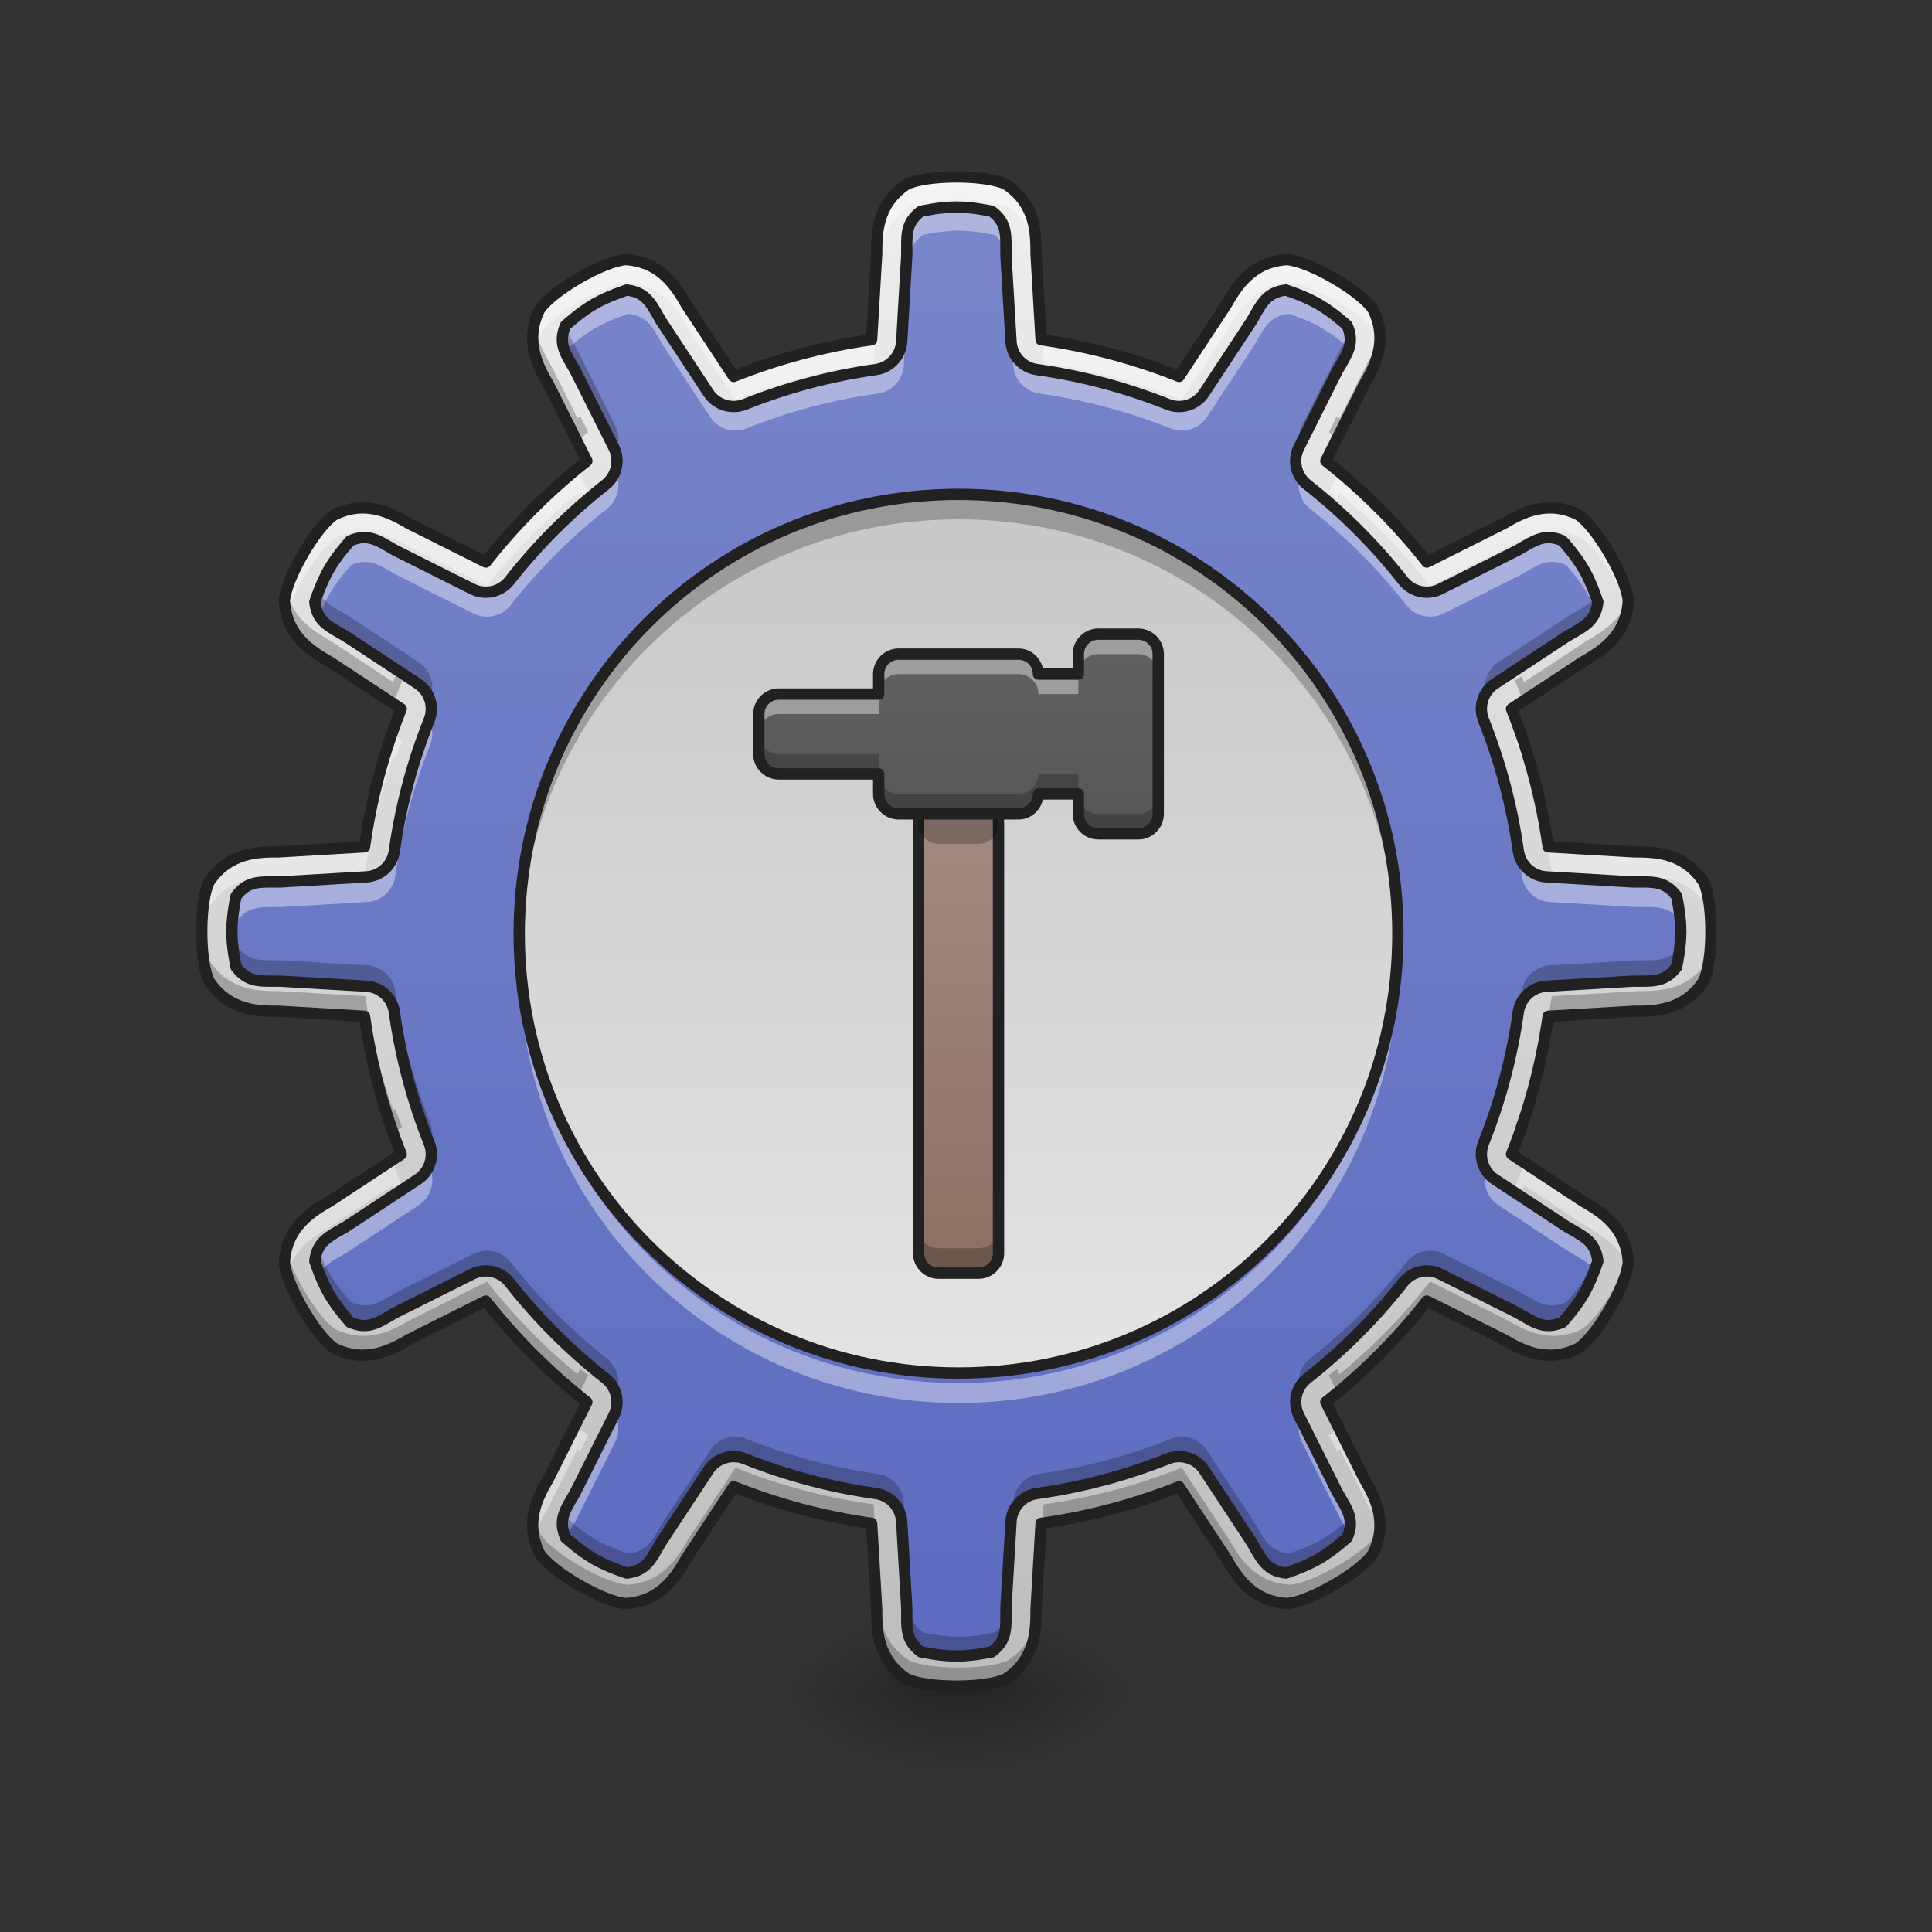 <?xml version="1.0" encoding="UTF-8"?>
<svg xmlns="http://www.w3.org/2000/svg" xmlns:xlink="http://www.w3.org/1999/xlink" width="256pt" height="256pt" viewBox="0 0 256 256" version="1.1">
<rect x="0" y="0" width="256" height="256" fill="#333333" stroke="none"/>
<defs>
<radialGradient id="radial0" gradientUnits="userSpaceOnUse" cx="450.909" cy="189.579" fx="450.909" fy="189.579" r="21.167" gradientTransform="matrix(0,-0.625,-1.125,-0,340.309,508.763)">
<stop offset="0" style="stop-color:rgb(0%,0%,0%);stop-opacity:0.314;"/>
<stop offset="0.222" style="stop-color:rgb(0%,0%,0%);stop-opacity:0.275;"/>
<stop offset="1" style="stop-color:rgb(0%,0%,0%);stop-opacity:0;"/>
</radialGradient>
<radialGradient id="radial1" gradientUnits="userSpaceOnUse" cx="450.909" cy="189.579" fx="450.909" fy="189.579" r="21.167" gradientTransform="matrix(-0,0.625,1.125,0,-86.284,-60.22)">
<stop offset="0" style="stop-color:rgb(0%,0%,0%);stop-opacity:0.314;"/>
<stop offset="0.222" style="stop-color:rgb(0%,0%,0%);stop-opacity:0.275;"/>
<stop offset="1" style="stop-color:rgb(0%,0%,0%);stop-opacity:0;"/>
</radialGradient>
<radialGradient id="radial2" gradientUnits="userSpaceOnUse" cx="450.909" cy="189.579" fx="450.909" fy="189.579" r="21.167" gradientTransform="matrix(-0,-0.625,1.125,-0,-86.284,508.763)">
<stop offset="0" style="stop-color:rgb(0%,0%,0%);stop-opacity:0.314;"/>
<stop offset="0.222" style="stop-color:rgb(0%,0%,0%);stop-opacity:0.275;"/>
<stop offset="1" style="stop-color:rgb(0%,0%,0%);stop-opacity:0;"/>
</radialGradient>
<radialGradient id="radial3" gradientUnits="userSpaceOnUse" cx="450.909" cy="189.579" fx="450.909" fy="189.579" r="21.167" gradientTransform="matrix(0,0.625,-1.125,0,340.309,-60.22)">
<stop offset="0" style="stop-color:rgb(0%,0%,0%);stop-opacity:0.314;"/>
<stop offset="0.222" style="stop-color:rgb(0%,0%,0%);stop-opacity:0.275;"/>
<stop offset="1" style="stop-color:rgb(0%,0%,0%);stop-opacity:0;"/>
</radialGradient>
<linearGradient id="linear0" gradientUnits="userSpaceOnUse" x1="255.323" y1="233.5" x2="255.323" y2="254.667" gradientTransform="matrix(0.107,0,0,0.5,99.723,107.51)">
<stop offset="0" style="stop-color:rgb(0%,0%,0%);stop-opacity:0.275;"/>
<stop offset="1" style="stop-color:rgb(0%,0%,0%);stop-opacity:0;"/>
</linearGradient>
<linearGradient id="linear1" gradientUnits="userSpaceOnUse" x1="960" y1="1695.118" x2="960" y2="175.118" gradientTransform="matrix(0.132,0,0,0.132,0,0)">
<stop offset="0" style="stop-color:rgb(74.118%,74.118%,74.118%);stop-opacity:1;"/>
<stop offset="1" style="stop-color:rgb(93.333%,93.333%,93.333%);stop-opacity:1;"/>
</linearGradient>
<linearGradient id="linear2" gradientUnits="userSpaceOnUse" x1="254" y1="233.5" x2="254" y2="-168.667" gradientTransform="matrix(0.5,0,0,0.5,0,107.51)">
<stop offset="0" style="stop-color:rgb(74.118%,74.118%,74.118%);stop-opacity:1;"/>
<stop offset="1" style="stop-color:rgb(93.333%,93.333%,93.333%);stop-opacity:1;"/>
</linearGradient>
<linearGradient id="linear3" gradientUnits="userSpaceOnUse" x1="960" y1="1695.118" x2="960" y2="175.118" gradientTransform="matrix(0.132,0,0,0.132,0,0)">
<stop offset="0" style="stop-color:rgb(36.078%,41.961%,75.294%);stop-opacity:1;"/>
<stop offset="1" style="stop-color:rgb(47.451%,52.549%,79.608%);stop-opacity:1;"/>
</linearGradient>
<linearGradient id="linear4" gradientUnits="userSpaceOnUse" x1="254" y1="-168.667" x2="254" y2="233.5" gradientTransform="matrix(0.5,0,0,0.5,0,107.51)">
<stop offset="0" style="stop-color:rgb(74.118%,74.118%,74.118%);stop-opacity:1;"/>
<stop offset="1" style="stop-color:rgb(93.333%,93.333%,93.333%);stop-opacity:1;"/>
</linearGradient>
<linearGradient id="linear5" gradientUnits="userSpaceOnUse" x1="254" y1="127.667" x2="254" y2="11.25" gradientTransform="matrix(0.5,0,0,0.5,0,107.51)">
<stop offset="0" style="stop-color:rgb(55.294%,43.137%,38.824%);stop-opacity:1;"/>
<stop offset="1" style="stop-color:rgb(63.137%,53.333%,49.804%);stop-opacity:1;"/>
</linearGradient>
<linearGradient id="linear6" gradientUnits="userSpaceOnUse" x1="960" y1="1295.118" x2="960" y2="695.118" gradientTransform="matrix(0.132,0,0,0.132,0,-7.938)">
<stop offset="0" style="stop-color:rgb(25.882%,25.882%,25.882%);stop-opacity:1;"/>
<stop offset="1" style="stop-color:rgb(38.039%,38.039%,38.039%);stop-opacity:1;"/>
</linearGradient>
</defs>
<g id="surface1">
<path style=" stroke:none;fill-rule:nonzero;fill:url(#radial0);" d="M 129.66 224.27 L 150.828 224.27 L 150.828 213.688 L 129.66 213.688 Z M 129.66 224.27 "/>
<path style=" stroke:none;fill-rule:nonzero;fill:url(#radial1);" d="M 124.367 224.27 L 103.199 224.27 L 103.199 234.855 L 124.367 234.855 Z M 124.367 224.27 "/>
<path style=" stroke:none;fill-rule:nonzero;fill:url(#radial2);" d="M 124.367 224.27 L 103.199 224.27 L 103.199 213.688 L 124.367 213.688 Z M 124.367 224.27 "/>
<path style=" stroke:none;fill-rule:nonzero;fill:url(#radial3);" d="M 129.66 224.27 L 150.828 224.27 L 150.828 234.855 L 129.66 234.855 Z M 129.66 224.27 "/>
<path style=" stroke:none;fill-rule:nonzero;fill:url(#linear0);" d="M 124.367 221.625 L 129.66 221.625 L 129.66 234.855 L 124.367 234.855 Z M 124.367 221.625 "/>
<path style=" stroke:none;fill-rule:nonzero;fill:url(#linear1);" d="M 127.012 23.5 C 124.367 23.5 121.719 23.832 120.398 24.492 C 116.43 27.137 116.43 31.105 116.43 33.754 L 113.992 75.133 L 91.195 40.516 C 89.871 38.223 87.887 34.785 83.129 34.477 C 80.176 34.656 73.301 38.625 71.668 41.094 C 69.555 45.371 71.539 48.809 72.863 51.098 L 91.445 88.152 L 54.391 69.57 C 52.098 68.246 48.66 66.262 44.387 68.379 C 41.918 70.008 37.949 76.883 37.77 79.836 C 38.078 84.594 41.516 86.578 43.805 87.902 L 78.426 110.703 L 37.047 113.137 C 34.398 113.137 30.43 113.137 27.785 117.105 C 26.461 119.75 26.461 127.688 27.785 130.336 C 30.43 134.305 34.398 134.305 37.047 134.305 L 78.426 136.738 L 43.805 159.535 C 41.516 160.859 38.078 162.844 37.77 167.605 C 37.949 170.559 41.918 177.434 44.387 179.062 C 48.66 181.176 52.098 179.191 54.391 177.871 L 91.445 159.289 L 72.863 196.34 C 71.539 198.633 69.555 202.07 71.668 206.348 C 73.301 208.816 80.176 212.785 83.129 212.961 C 87.887 212.656 89.871 209.219 91.195 206.926 L 113.992 172.305 L 116.43 213.688 C 116.43 216.332 116.43 220.301 120.398 222.949 C 123.043 224.27 130.98 224.27 133.629 222.949 C 137.598 220.301 137.598 216.332 137.598 213.688 L 140.031 172.305 L 162.828 206.926 C 164.152 209.219 166.137 212.656 170.898 212.961 C 173.852 212.785 180.727 208.816 182.355 206.348 C 184.469 202.07 182.484 198.633 181.16 196.34 L 162.578 159.289 L 199.633 177.871 C 201.926 179.191 205.363 181.176 209.637 179.062 C 212.105 177.434 216.078 170.559 216.254 167.605 C 215.945 162.844 212.508 160.859 210.219 159.535 L 175.598 136.738 L 216.98 134.305 C 219.625 134.305 223.594 134.305 226.238 130.336 C 227.562 127.688 227.562 119.75 226.238 117.105 C 223.594 113.137 219.625 113.137 216.98 113.137 L 175.598 110.703 L 210.219 87.902 C 212.508 86.578 215.945 84.594 216.254 79.836 C 216.078 76.883 212.105 70.008 209.637 68.379 C 205.363 66.262 201.926 68.246 199.633 69.57 L 162.578 88.152 L 181.16 51.098 C 182.484 48.809 184.469 45.371 182.355 41.094 C 180.727 38.625 173.852 34.656 170.898 34.477 C 166.137 34.785 164.152 38.223 162.828 40.516 L 140.031 75.133 L 137.598 33.754 C 137.598 31.105 137.598 27.137 133.629 24.492 C 132.305 23.832 129.66 23.5 127.012 23.5 Z M 127.012 23.5 "/>
<path style=" stroke:none;fill-rule:nonzero;fill:url(#linear2);" d="M 127.012 44.336 C 170.855 44.336 206.395 79.879 206.395 123.719 C 206.395 167.562 170.855 203.102 127.012 203.102 C 83.172 203.102 47.629 167.562 47.629 123.719 C 47.629 79.879 83.172 44.336 127.012 44.336 Z M 127.012 44.336 "/>
<path style=" stroke:none;fill-rule:nonzero;fill:url(#linear3);" d="M 127.012 27.5 C 124.805 27.5 122.453 28.039 122.324 28.047 C 120.23 29.598 120.43 31.23 120.43 33.754 C 120.43 33.832 120.426 33.91 120.422 33.988 L 119.754 45.359 C 119.641 47.258 118.203 48.82 116.316 49.086 C 110.25 49.938 104.422 51.508 98.922 53.707 C 97.156 54.41 95.141 53.777 94.094 52.191 L 87.855 42.715 C 87.812 42.648 87.77 42.582 87.73 42.516 C 86.469 40.328 85.824 38.82 83.234 38.52 C 83.117 38.582 80.812 39.289 78.902 40.391 C 76.992 41.496 75.227 43.137 75.117 43.207 C 74.082 45.598 75.066 46.914 76.328 49.098 C 76.367 49.168 76.402 49.234 76.438 49.305 L 81.52 59.434 C 82.371 61.137 81.91 63.199 80.414 64.375 C 75.672 68.098 71.391 72.379 67.668 77.121 C 66.492 78.617 64.426 79.078 62.727 78.227 L 52.598 73.145 C 52.527 73.109 52.457 73.074 52.391 73.035 C 50.203 71.773 48.891 70.789 46.5 71.824 C 46.43 71.934 44.785 73.699 43.684 75.609 C 42.582 77.52 41.871 79.828 41.812 79.941 C 42.109 82.531 43.621 83.176 45.805 84.438 C 45.875 84.477 45.941 84.52 46.008 84.562 L 55.484 90.805 C 57.07 91.848 57.703 93.863 57 95.629 C 54.801 101.133 53.23 106.957 52.375 113.023 C 52.109 114.91 50.551 116.348 48.648 116.461 L 37.281 117.129 C 37.203 117.133 37.125 117.137 37.047 117.137 C 34.52 117.137 32.891 116.941 31.34 119.031 C 31.332 119.16 30.793 121.512 30.793 123.719 C 30.793 125.926 31.332 128.277 31.34 128.406 C 32.891 130.5 34.52 130.305 37.047 130.305 C 37.125 130.305 37.203 130.305 37.281 130.312 L 48.648 130.98 C 50.551 131.09 52.109 132.527 52.375 134.414 C 53.23 140.484 54.801 146.309 57 151.812 C 57.703 153.574 57.07 155.594 55.484 156.637 L 46.008 162.879 C 45.941 162.922 45.875 162.961 45.805 163 C 43.621 164.266 42.109 164.91 41.812 167.496 C 41.871 167.613 42.582 169.918 43.684 171.828 C 44.785 173.742 46.43 175.508 46.5 175.617 C 48.891 176.652 50.203 175.668 52.391 174.406 C 52.457 174.367 52.527 174.328 52.598 174.293 L 62.727 169.215 C 64.426 168.359 66.492 168.824 67.668 170.32 C 71.391 175.062 75.672 179.344 80.414 183.066 C 81.91 184.238 82.371 186.305 81.52 188.004 L 76.438 198.133 C 76.402 198.203 76.367 198.273 76.328 198.34 C 75.066 200.527 74.082 201.84 75.117 204.23 C 75.227 204.301 76.992 205.945 78.902 207.047 C 80.812 208.152 83.117 208.859 83.234 208.918 C 85.824 208.621 86.469 207.113 87.73 204.926 C 87.77 204.859 87.812 204.789 87.855 204.727 L 94.094 195.25 C 95.141 193.664 97.156 193.031 98.922 193.734 C 104.422 195.934 110.25 197.504 116.316 198.355 C 118.203 198.621 119.641 200.18 119.754 202.082 L 120.422 213.453 C 120.426 213.531 120.43 213.609 120.43 213.688 C 120.43 216.211 120.23 217.84 122.324 219.395 C 122.453 219.398 124.805 219.941 127.012 219.941 C 129.219 219.941 131.57 219.398 131.699 219.395 C 133.793 217.84 133.598 216.211 133.598 213.688 C 133.598 213.609 133.598 213.531 133.602 213.453 L 134.273 202.082 C 134.383 200.18 135.82 198.621 137.707 198.355 C 143.773 197.504 149.602 195.934 155.105 193.734 C 156.867 193.031 158.883 193.664 159.93 195.25 L 166.172 204.727 C 166.215 204.789 166.254 204.859 166.293 204.926 C 167.555 207.113 168.203 208.621 170.789 208.918 C 170.906 208.859 173.211 208.152 175.121 207.047 C 177.031 205.945 178.801 204.301 178.91 204.23 C 179.945 201.84 178.961 200.527 177.699 198.34 C 177.656 198.273 177.621 198.203 177.586 198.133 L 172.508 188.004 C 171.652 186.305 172.117 184.238 173.613 183.066 C 178.352 179.344 182.633 175.062 186.355 170.32 C 187.531 168.824 189.598 168.359 191.297 169.215 L 201.426 174.293 C 201.496 174.328 201.566 174.367 201.633 174.406 C 203.82 175.668 205.133 176.652 207.523 175.617 C 207.594 175.508 209.238 173.742 210.34 171.828 C 211.445 169.918 212.152 167.613 212.211 167.496 C 211.914 164.91 210.402 164.266 208.219 163 C 208.148 162.961 208.082 162.922 208.02 162.879 L 198.539 156.637 C 196.953 155.594 196.32 153.574 197.027 151.812 C 199.223 146.309 200.793 140.484 201.648 134.414 C 201.914 132.527 203.473 131.09 205.375 130.98 L 216.742 130.312 C 216.82 130.305 216.902 130.305 216.98 130.305 C 219.504 130.305 221.133 130.5 222.688 128.406 C 222.691 128.277 223.23 125.926 223.23 123.719 C 223.23 121.512 222.691 119.16 222.688 119.031 C 221.133 116.941 219.504 117.137 216.98 117.137 C 216.902 117.137 216.82 117.133 216.742 117.129 L 205.375 116.461 C 203.473 116.348 201.914 114.91 201.648 113.023 C 200.793 106.957 199.223 101.133 197.027 95.629 C 196.32 93.863 196.953 91.848 198.539 90.805 L 208.02 84.562 C 208.082 84.52 208.148 84.477 208.219 84.438 C 210.402 83.176 211.914 82.531 212.211 79.941 C 212.152 79.828 211.445 77.52 210.34 75.609 C 209.238 73.699 207.594 71.934 207.523 71.824 C 205.133 70.789 203.82 71.773 201.633 73.035 C 201.566 73.074 201.496 73.109 201.426 73.145 L 191.297 78.227 C 189.598 79.078 187.531 78.617 186.355 77.121 C 182.633 72.379 178.352 68.098 173.613 64.375 C 172.117 63.199 171.652 61.137 172.508 59.434 L 177.586 49.305 C 177.621 49.234 177.656 49.168 177.699 49.098 C 178.961 46.914 179.945 45.598 178.91 43.207 C 178.801 43.137 177.031 41.496 175.121 40.391 C 173.211 39.289 170.906 38.582 170.789 38.52 C 168.203 38.82 167.555 40.328 166.293 42.516 C 166.254 42.582 166.215 42.648 166.172 42.715 L 159.93 52.191 C 158.883 53.777 156.867 54.41 155.105 53.707 C 149.602 51.508 143.773 49.938 137.707 49.086 C 135.82 48.82 134.383 47.258 134.273 45.359 L 133.602 33.988 C 133.598 33.91 133.598 33.832 133.598 33.754 C 133.598 31.23 133.793 29.598 131.699 28.047 C 131.57 28.039 129.219 27.5 127.012 27.5 Z M 127.012 27.5 "/>
<path style=" stroke:none;fill-rule:nonzero;fill:url(#linear4);" d="M 127.012 65.508 C 159.164 65.508 185.227 91.57 185.227 123.719 C 185.227 155.871 159.164 181.934 127.012 181.934 C 94.863 181.934 68.797 155.871 68.797 123.719 C 68.797 91.57 94.863 65.508 127.012 65.508 Z M 127.012 65.508 "/>
<path style=" stroke:none;fill-rule:nonzero;fill:rgb(100%,100%,100%);fill-opacity:0.392;" d="M 127.012 23.5 C 124.367 23.5 121.719 23.832 120.398 24.492 C 116.43 27.137 116.43 31.105 116.43 33.754 L 115.758 45.121 C 109.371 46.023 103.234 47.676 97.438 49.992 L 91.195 40.516 C 89.871 38.223 87.887 34.785 83.129 34.477 C 80.176 34.656 73.301 38.625 71.668 41.094 C 70.707 43.039 70.594 44.812 70.883 46.379 C 71.023 45.641 71.273 44.871 71.668 44.07 C 73.301 41.602 80.176 37.633 83.129 37.457 C 87.887 37.762 89.871 41.199 91.195 43.492 L 97.438 52.969 C 103.234 50.652 109.371 49 115.758 48.098 L 116.43 36.73 C 116.43 34.082 116.43 30.113 120.398 27.469 C 121.719 26.809 124.367 26.477 127.012 26.477 C 129.656 26.477 132.305 26.809 133.629 27.469 C 137.598 30.113 137.598 34.082 137.598 36.73 L 138.266 48.098 C 144.652 49 150.789 50.652 156.59 52.969 L 162.828 43.492 C 164.152 41.199 166.137 37.762 170.898 37.457 C 173.852 37.633 180.727 41.602 182.355 44.07 C 182.75 44.871 183.004 45.641 183.141 46.379 C 183.43 44.812 183.316 43.039 182.355 41.094 C 180.727 38.625 173.852 34.656 170.898 34.477 C 166.137 34.785 164.152 38.223 162.828 40.516 L 156.59 49.992 C 150.789 47.676 144.652 46.023 138.266 45.121 L 137.598 33.754 C 137.598 31.105 137.598 27.137 133.629 24.492 C 132.305 23.832 129.66 23.5 127.012 23.5 Z M 76.523 62.371 C 72.094 66.016 68.066 70.133 64.52 74.648 L 54.391 69.57 C 52.098 68.246 48.66 66.262 44.387 68.379 C 41.918 70.008 37.949 76.883 37.77 79.836 C 37.809 80.426 37.895 80.969 38.023 81.477 C 38.957 78.156 42.238 72.773 44.387 71.355 C 48.66 69.238 52.098 71.223 54.391 72.547 L 64.52 77.629 C 68.066 73.109 72.094 68.992 76.523 65.348 L 76.879 66.051 C 77.23 65.762 77.586 65.48 77.941 65.199 Z M 177.5 62.371 L 176.082 65.199 C 176.441 65.48 176.793 65.762 177.148 66.051 L 177.5 65.348 C 181.93 68.992 185.957 73.109 189.504 77.629 L 199.633 72.547 C 201.926 71.223 205.363 69.238 209.637 71.355 C 211.785 72.773 215.066 78.156 216.004 81.477 C 216.129 80.969 216.215 80.426 216.254 79.836 C 216.078 76.883 212.105 70.008 209.637 68.379 C 205.363 66.262 201.926 68.246 199.633 69.57 L 189.504 74.648 C 185.957 70.133 181.93 66.016 177.5 62.371 Z M 52.09 97.328 C 50.395 102.172 49.152 107.238 48.414 112.469 L 37.047 113.137 C 34.398 113.137 30.43 113.137 27.785 117.105 C 26.996 118.68 26.68 122.121 26.828 125.211 C 26.93 123.102 27.246 121.156 27.785 120.082 C 30.43 116.113 34.398 116.113 37.047 116.113 L 48.414 115.445 C 49.152 110.215 50.395 105.152 52.09 100.305 L 52.379 100.492 C 52.668 99.695 52.969 98.898 53.285 98.113 Z M 201.934 97.328 L 200.742 98.113 C 201.055 98.898 201.355 99.695 201.645 100.492 L 201.934 100.305 C 203.629 105.152 204.875 110.215 205.609 115.445 L 216.98 116.113 C 219.625 116.113 223.594 116.113 226.238 120.082 C 226.777 121.156 227.094 123.102 227.195 125.211 C 227.344 122.121 227.027 118.68 226.238 117.105 C 223.594 113.137 219.625 113.137 216.98 113.137 L 205.609 112.469 C 204.875 107.238 203.629 102.172 201.934 97.328 Z M 52.09 154.082 L 43.805 159.535 C 41.516 160.859 38.078 162.844 37.77 167.605 C 37.793 167.988 37.883 168.438 38.023 168.934 C 38.914 165.34 41.801 163.672 43.805 162.516 L 52.09 157.059 C 52.184 157.328 52.281 157.594 52.379 157.863 L 53.285 157.266 C 52.863 156.215 52.469 155.152 52.09 154.082 Z M 201.934 154.082 C 201.559 155.152 201.16 156.215 200.742 157.266 L 201.645 157.863 C 201.742 157.594 201.84 157.328 201.934 157.059 L 210.219 162.516 C 212.227 163.672 215.109 165.34 216.004 168.934 C 216.141 168.438 216.23 167.988 216.254 167.605 C 215.945 162.844 212.508 160.859 210.219 159.535 Z M 76.523 189.039 L 72.863 196.34 C 71.789 198.203 70.281 200.82 70.883 204.031 C 71.227 202.152 72.141 200.566 72.863 199.316 L 76.523 192.016 C 76.641 192.113 76.762 192.207 76.879 192.305 L 77.941 190.18 C 77.465 189.805 76.992 189.426 76.523 189.039 Z M 177.5 189.039 C 177.031 189.426 176.559 189.805 176.082 190.18 L 177.145 192.305 C 177.266 192.207 177.383 192.113 177.5 192.016 L 181.16 199.316 C 181.883 200.566 182.797 202.152 183.141 204.031 C 183.746 200.82 182.238 198.203 181.16 196.34 Z M 177.5 189.039 "/>
<path style=" stroke:none;fill-rule:nonzero;fill:rgb(0%,0%,0%);fill-opacity:0.235;" d="M 127.012 223.941 C 124.367 223.941 121.719 223.609 120.398 222.949 C 116.43 220.301 116.43 216.332 116.43 213.688 L 115.758 202.316 C 109.371 201.418 103.234 199.766 97.438 197.449 L 91.195 206.926 C 89.871 209.219 87.887 212.656 83.129 212.961 C 80.176 212.785 73.301 208.816 71.668 206.348 C 70.707 204.402 70.594 202.629 70.883 201.059 C 71.023 201.801 71.273 202.57 71.668 203.371 C 73.301 205.84 80.176 209.809 83.129 209.984 C 87.887 209.68 89.871 206.242 91.195 203.949 L 97.438 194.473 C 103.234 196.789 109.371 198.441 115.758 199.34 L 116.43 210.711 C 116.43 213.355 116.43 217.324 120.398 219.973 C 121.719 220.633 124.367 220.965 127.012 220.965 C 129.66 220.965 132.305 220.633 133.629 219.973 C 137.598 217.324 137.598 213.355 137.598 210.711 L 138.266 199.34 C 144.652 198.441 150.789 196.789 156.59 194.473 L 162.828 203.949 C 164.152 206.242 166.137 209.68 170.898 209.984 C 173.852 209.809 180.727 205.84 182.355 203.371 C 182.75 202.57 183.004 201.801 183.141 201.059 C 183.43 202.629 183.316 204.402 182.355 206.348 C 180.727 208.816 173.852 212.785 170.898 212.961 C 166.137 212.656 164.152 209.219 162.828 206.926 L 156.59 197.449 C 150.789 199.766 144.652 201.418 138.266 202.316 L 137.598 213.688 C 137.598 216.332 137.598 220.301 133.629 222.949 C 132.305 223.609 129.66 223.941 127.012 223.941 Z M 76.523 185.07 C 72.094 181.422 68.066 177.305 64.52 172.789 L 54.391 177.871 C 52.098 179.191 48.66 181.176 44.387 179.062 C 41.918 177.434 37.949 170.559 37.77 167.605 C 37.809 167.016 37.895 166.469 38.023 165.961 C 38.957 169.285 42.238 174.668 44.387 176.086 C 48.66 178.199 52.098 176.215 54.391 174.895 L 64.52 169.812 C 68.066 174.328 72.094 178.445 76.523 182.094 L 76.879 181.391 C 77.23 181.676 77.586 181.961 77.941 182.242 Z M 177.5 185.07 L 176.082 182.242 C 176.441 181.961 176.793 181.676 177.148 181.391 L 177.5 182.094 C 181.93 178.445 185.957 174.328 189.504 169.812 L 199.633 174.895 C 201.926 176.215 205.363 178.199 209.637 176.086 C 211.785 174.668 215.066 169.285 216.004 165.961 C 216.129 166.469 216.215 167.016 216.254 167.605 C 216.078 170.559 212.105 177.434 209.637 179.062 C 205.363 181.176 201.926 179.191 199.633 177.871 L 189.504 172.789 C 185.957 177.305 181.93 181.422 177.5 185.07 Z M 52.09 150.113 C 50.395 145.266 49.152 140.203 48.414 134.973 L 37.047 134.305 C 34.398 134.305 30.43 134.305 27.785 130.336 C 26.996 128.762 26.68 125.32 26.828 122.227 C 26.93 124.34 27.246 126.285 27.785 127.359 C 30.43 131.328 34.398 131.328 37.047 131.328 L 48.414 131.996 C 49.152 137.227 50.395 142.289 52.09 147.137 L 52.379 146.945 C 52.668 147.746 52.969 148.539 53.285 149.328 Z M 201.934 150.113 L 200.742 149.328 C 201.055 148.539 201.355 147.746 201.645 146.945 L 201.934 147.137 C 203.629 142.289 204.875 137.227 205.609 131.996 L 216.98 131.328 C 219.625 131.328 223.594 131.328 226.238 127.359 C 226.777 126.285 227.094 124.34 227.195 122.227 C 227.344 125.32 227.027 128.762 226.238 130.336 C 223.594 134.305 219.625 134.305 216.98 134.305 L 205.609 134.973 C 204.875 140.203 203.629 145.266 201.934 150.113 Z M 52.09 93.359 L 43.805 87.902 C 41.516 86.582 38.078 84.594 37.77 79.836 C 37.793 79.453 37.883 79.004 38.023 78.508 C 38.914 82.102 41.801 83.766 43.805 84.926 L 52.09 90.383 C 52.184 90.113 52.281 89.848 52.379 89.578 L 53.285 90.176 C 52.863 91.227 52.469 92.285 52.09 93.359 Z M 201.934 93.359 C 201.559 92.285 201.16 91.227 200.742 90.176 L 201.645 89.578 C 201.742 89.848 201.84 90.113 201.934 90.383 L 210.219 84.926 C 212.227 83.766 215.109 82.102 216.004 78.508 C 216.141 79.004 216.23 79.453 216.254 79.836 C 215.945 84.594 212.508 86.582 210.219 87.902 Z M 76.523 58.402 L 72.863 51.098 C 71.789 49.238 70.281 46.617 70.883 43.41 C 71.227 45.285 72.141 46.875 72.863 48.121 L 76.523 55.426 C 76.641 55.328 76.762 55.234 76.879 55.137 L 77.941 57.258 C 77.465 57.633 76.992 58.016 76.523 58.402 Z M 177.5 58.402 C 177.031 58.016 176.559 57.633 176.082 57.258 L 177.145 55.137 C 177.266 55.234 177.383 55.328 177.5 55.426 L 181.16 48.121 C 181.883 46.875 182.797 45.285 183.141 43.41 C 183.746 46.617 182.238 49.238 181.16 51.098 Z M 177.5 58.402 "/>
<path style="fill:none;stroke-width:11.339;stroke-linecap:round;stroke-linejoin:round;stroke:rgb(12.941%,12.941%,12.941%);stroke-opacity:1;stroke-miterlimit:4;" d="M 959.997 177.621 C 940.009 177.621 919.991 180.13 910.012 185.12 C 880.014 205.108 880.014 235.106 880.014 255.123 L 874.936 341.04 C 826.663 347.861 780.28 360.349 736.465 377.858 L 689.285 306.231 C 679.276 288.9 664.277 262.918 628.316 260.585 C 605.995 261.944 554.032 291.941 541.69 310.6 C 525.718 342.93 540.716 368.912 550.725 386.213 L 589.107 462.771 C 551.375 492.414 517.303 526.485 487.66 564.218 L 411.102 525.836 C 393.771 515.827 367.79 500.828 335.49 516.831 C 316.83 529.142 286.833 581.106 285.475 603.427 C 287.807 639.388 313.789 654.386 331.09 664.395 L 402.747 711.576 C 385.239 755.391 372.72 801.774 365.93 850.076 L 280.013 855.125 C 259.995 855.125 229.998 855.125 210.009 885.122 C 200.001 905.11 200.001 965.105 210.009 985.123 C 229.998 1015.12 259.995 1015.12 280.013 1015.12 L 365.93 1020.168 C 372.72 1068.441 385.239 1114.854 402.747 1158.669 L 331.09 1205.82 C 313.789 1215.829 287.807 1230.827 285.475 1266.818 C 286.833 1289.139 316.83 1341.102 335.49 1353.414 C 367.79 1369.387 393.771 1354.388 411.102 1344.409 L 487.66 1305.997 C 517.303 1343.73 551.375 1377.831 589.107 1407.444 L 550.725 1484.002 C 540.716 1501.333 525.718 1527.315 541.69 1559.644 C 554.032 1578.304 605.995 1608.301 628.316 1609.63 C 664.277 1607.327 679.276 1581.345 689.285 1564.014 L 736.465 1492.387 C 780.28 1509.895 826.663 1522.384 874.936 1529.175 L 880.014 1615.121 C 880.014 1635.11 880.014 1665.107 910.012 1685.125 C 930 1695.104 989.994 1695.104 1010.012 1685.125 C 1040.009 1665.107 1040.009 1635.11 1040.009 1615.121 L 1045.058 1529.175 C 1093.331 1522.384 1139.714 1509.895 1183.558 1492.387 L 1230.709 1564.014 C 1240.718 1581.345 1255.717 1607.327 1291.707 1609.63 C 1314.028 1608.301 1365.992 1578.304 1378.303 1559.644 C 1394.276 1527.315 1379.278 1501.333 1369.269 1484.002 L 1330.887 1407.444 C 1368.619 1377.831 1402.691 1343.73 1432.334 1305.997 L 1508.891 1344.409 C 1526.222 1354.388 1552.204 1369.387 1584.504 1353.414 C 1603.164 1341.102 1633.191 1289.139 1634.519 1266.818 C 1632.187 1230.827 1606.205 1215.829 1588.903 1205.82 L 1517.276 1158.669 C 1534.755 1114.854 1547.274 1068.441 1554.064 1020.168 L 1640.011 1015.12 C 1659.999 1015.12 1689.996 1015.12 1709.984 985.123 C 1719.993 965.105 1719.993 905.11 1709.984 885.122 C 1689.996 855.125 1659.999 855.125 1640.011 855.125 L 1554.064 850.076 C 1547.274 801.774 1534.755 755.391 1517.276 711.576 L 1588.903 664.395 C 1606.205 654.386 1632.187 639.388 1634.519 603.427 C 1633.191 581.106 1603.164 529.142 1584.504 516.831 C 1552.204 500.828 1526.222 515.827 1508.891 525.836 L 1432.334 564.218 C 1402.691 526.485 1368.619 492.414 1330.887 462.771 L 1369.269 386.213 C 1379.278 368.912 1394.276 342.93 1378.303 310.6 C 1365.992 291.941 1314.028 261.944 1291.707 260.585 C 1255.717 262.918 1240.718 288.9 1230.709 306.231 L 1183.558 377.858 C 1139.714 360.349 1093.331 347.861 1045.058 341.04 L 1040.009 255.123 C 1040.009 235.106 1040.009 205.108 1010.012 185.12 C 1000.003 180.13 980.015 177.621 959.997 177.621 Z M 959.997 177.621 " transform="matrix(0.132,0,0,0.132,0,0)"/>
<path style=" stroke:none;fill-rule:nonzero;fill:url(#linear5);" d="M 124.367 89.32 L 129.66 89.32 C 131.121 89.32 132.305 90.504 132.305 91.969 L 132.305 166.059 C 132.305 167.52 131.121 168.703 129.66 168.703 L 124.367 168.703 C 122.906 168.703 121.719 167.52 121.719 166.059 L 121.719 91.969 C 121.719 90.504 122.906 89.32 124.367 89.32 Z M 124.367 89.32 "/>
<path style=" stroke:none;fill-rule:nonzero;fill:rgb(0%,0%,0%);fill-opacity:0.235;" d="M 121.719 162.75 L 121.719 166.059 C 121.719 167.523 122.898 168.703 124.367 168.703 L 129.66 168.703 C 131.125 168.703 132.305 167.523 132.305 166.059 L 132.305 162.75 C 132.305 164.215 131.125 165.395 129.66 165.395 L 124.367 165.395 C 122.898 165.395 121.719 164.215 121.719 162.75 Z M 121.719 162.75 "/>
<path style=" stroke:none;fill-rule:nonzero;fill:rgb(12.941%,12.941%,12.941%);fill-opacity:1;" d="M 124.367 88.57 C 122.496 88.57 120.969 90.098 120.969 91.965 L 120.969 166.059 C 120.969 167.926 122.496 169.453 124.367 169.453 L 129.656 169.453 C 131.527 169.453 133.055 167.926 133.055 166.059 L 133.055 91.965 C 133.055 90.098 131.527 88.57 129.656 88.57 Z M 124.367 90.07 L 129.656 90.07 C 130.723 90.07 131.555 90.902 131.555 91.965 L 131.555 166.059 C 131.555 167.121 130.723 167.953 129.656 167.953 L 124.367 167.953 C 123.305 167.953 122.469 167.121 122.469 166.059 L 122.469 91.965 C 122.469 90.902 123.305 90.07 124.367 90.07 Z M 124.367 90.07 "/>
<path style=" stroke:none;fill-rule:nonzero;fill:rgb(0%,0%,0%);fill-opacity:0.235;" d="M 121.719 103.875 L 121.719 109.168 C 121.719 110.633 122.898 111.812 124.367 111.812 L 129.66 111.812 C 131.125 111.812 132.305 110.633 132.305 109.168 L 132.305 103.875 C 132.305 105.34 131.125 106.52 129.66 106.52 L 124.367 106.52 C 122.898 106.52 121.719 105.34 121.719 103.875 Z M 121.719 103.875 "/>
<path style=" stroke:none;fill-rule:nonzero;fill:url(#linear6);" d="M 145.535 84.027 C 144.07 84.027 142.887 85.211 142.887 86.676 L 142.887 89.32 L 137.598 89.32 C 137.598 87.855 136.418 86.676 134.949 86.676 L 119.074 86.676 C 117.609 86.676 116.43 87.855 116.43 89.32 L 116.43 91.969 L 103.199 91.969 C 101.73 91.969 100.551 93.148 100.551 94.613 L 100.551 99.906 C 100.551 101.371 101.73 102.551 103.199 102.551 L 116.43 102.551 L 116.43 105.199 C 116.43 106.664 117.609 107.844 119.074 107.844 L 134.949 107.844 C 136.418 107.844 137.598 106.664 137.598 105.199 L 142.887 105.199 L 142.887 107.844 C 142.887 109.309 144.07 110.488 145.535 110.488 L 150.828 110.488 C 152.293 110.488 153.473 109.309 153.473 107.844 L 153.473 86.676 C 153.473 85.211 152.293 84.027 150.828 84.027 Z M 145.535 84.027 "/>
<path style=" stroke:none;fill-rule:nonzero;fill:rgb(100%,100%,100%);fill-opacity:0.392;" d="M 145.535 84.027 C 144.07 84.027 142.887 85.207 142.887 86.676 L 142.887 89.32 C 142.887 87.855 144.07 86.676 145.535 86.676 L 150.828 86.676 C 152.293 86.676 153.473 87.855 153.473 89.32 L 153.473 86.676 C 153.473 85.207 152.293 84.027 150.828 84.027 Z M 142.887 89.32 L 137.598 89.32 C 137.598 87.855 136.418 86.676 134.949 86.676 L 119.074 86.676 C 117.609 86.676 116.43 87.855 116.43 89.32 L 116.43 91.969 C 116.43 90.5 117.609 89.32 119.074 89.32 L 134.949 89.32 C 136.418 89.32 137.598 90.5 137.598 91.969 L 142.887 91.969 Z M 116.43 91.969 L 103.199 91.969 C 101.73 91.969 100.551 93.148 100.551 94.613 L 100.551 97.258 C 100.551 95.793 101.73 94.613 103.199 94.613 L 116.43 94.613 Z M 116.43 91.969 "/>
<path style=" stroke:none;fill-rule:nonzero;fill:rgb(0%,0%,0%);fill-opacity:0.235;" d="M 145.535 110.488 C 144.07 110.488 142.887 109.309 142.887 107.844 L 142.887 105.199 C 142.887 106.664 144.07 107.844 145.535 107.844 L 150.828 107.844 C 152.293 107.844 153.473 106.664 153.473 105.199 L 153.473 107.844 C 153.473 109.309 152.293 110.488 150.828 110.488 Z M 142.887 105.199 L 137.598 105.199 C 137.598 106.664 136.418 107.844 134.949 107.844 L 119.074 107.844 C 117.609 107.844 116.43 106.664 116.43 105.199 L 116.43 102.551 C 116.43 104.016 117.609 105.199 119.074 105.199 L 134.949 105.199 C 136.418 105.199 137.598 104.016 137.598 102.551 L 142.887 102.551 Z M 116.43 102.551 L 103.199 102.551 C 101.73 102.551 100.551 101.371 100.551 99.906 L 100.551 97.258 C 100.551 98.727 101.73 99.906 103.199 99.906 L 116.43 99.906 Z M 116.43 102.551 "/>
<path style=" stroke:none;fill-rule:nonzero;fill:rgb(12.941%,12.941%,12.941%);fill-opacity:1;" d="M 145.535 83.277 C 143.664 83.277 142.137 84.809 142.137 86.676 L 142.137 88.57 L 138.195 88.57 C 137.84 87.07 136.555 85.926 134.949 85.926 L 119.074 85.926 C 117.207 85.926 115.68 87.453 115.68 89.32 L 115.68 91.215 L 103.199 91.215 C 101.328 91.215 99.801 92.746 99.801 94.613 L 99.801 99.906 C 99.801 101.773 101.328 103.301 103.199 103.301 L 115.68 103.301 L 115.68 105.199 C 115.68 107.066 117.207 108.594 119.074 108.594 L 134.949 108.594 C 136.555 108.594 137.84 107.445 138.195 105.949 L 142.137 105.949 L 142.137 107.844 C 142.137 109.711 143.664 111.238 145.535 111.238 L 150.828 111.238 C 152.695 111.238 154.223 109.711 154.223 107.844 L 154.223 86.676 C 154.223 84.809 152.695 83.277 150.828 83.277 Z M 145.535 84.777 L 150.828 84.777 C 151.891 84.777 152.723 85.613 152.723 86.676 L 152.723 107.844 C 152.723 108.906 151.891 109.738 150.828 109.738 L 145.535 109.738 C 144.473 109.738 143.641 108.906 143.641 107.844 L 143.641 105.199 C 143.637 104.785 143.305 104.449 142.887 104.449 L 137.598 104.449 C 137.184 104.449 136.848 104.785 136.848 105.199 C 136.848 106.262 136.016 107.094 134.949 107.094 L 119.074 107.094 C 118.012 107.094 117.18 106.262 117.18 105.199 L 117.18 102.551 C 117.18 102.137 116.844 101.801 116.43 101.801 L 103.199 101.801 C 102.133 101.801 101.301 100.969 101.301 99.906 L 101.301 94.613 C 101.301 93.551 102.133 92.719 103.199 92.719 L 116.43 92.719 C 116.844 92.719 117.18 92.383 117.18 91.965 L 117.18 89.32 C 117.18 88.258 118.012 87.426 119.074 87.426 L 134.949 87.426 C 136.016 87.426 136.848 88.258 136.848 89.32 C 136.848 89.734 137.184 90.07 137.598 90.07 L 142.887 90.07 C 143.305 90.07 143.637 89.734 143.641 89.32 L 143.641 86.676 C 143.641 85.613 144.473 84.777 145.535 84.777 Z M 145.535 84.777 "/>
<path style=" stroke:none;fill-rule:nonzero;fill:rgb(0%,0%,0%);fill-opacity:0.235;" d="M 127.012 66.168 C 94.762 66.168 68.797 92.133 68.797 124.383 C 68.797 124.824 68.805 125.266 68.812 125.703 C 69.512 94.07 95.203 68.812 127.012 68.812 C 158.82 68.812 184.512 94.07 185.211 125.703 C 185.219 125.266 185.227 124.824 185.227 124.383 C 185.227 92.133 159.262 66.168 127.012 66.168 Z M 127.012 66.168 "/>
<path style=" stroke:none;fill-rule:nonzero;fill:rgb(100%,100%,100%);fill-opacity:0.392;" d="M 127.012 185.902 C 94.762 185.902 68.797 159.941 68.797 127.688 C 68.797 127.246 68.805 126.805 68.812 126.367 C 69.512 158 95.203 183.258 127.012 183.258 C 158.82 183.258 184.512 158 185.211 126.367 C 185.219 126.805 185.227 127.246 185.227 127.688 C 185.227 159.941 159.262 185.902 127.012 185.902 Z M 127.012 185.902 "/>
<path style=" stroke:none;fill-rule:nonzero;fill:rgb(12.941%,12.941%,12.941%);fill-opacity:1;" d="M 127.012 64.758 C 94.359 64.758 68.047 91.066 68.047 123.719 C 68.047 156.371 94.359 182.684 127.012 182.684 C 159.664 182.684 185.977 156.371 185.977 123.719 C 185.977 91.066 159.664 64.758 127.012 64.758 Z M 127.012 66.258 C 158.859 66.258 184.477 91.871 184.477 123.719 C 184.477 155.566 158.859 181.184 127.012 181.184 C 95.164 181.184 69.547 155.566 69.547 123.719 C 69.547 91.871 95.164 66.258 127.012 66.258 Z M 127.012 66.258 "/>
<path style=" stroke:none;fill-rule:nonzero;fill:rgb(100%,100%,100%);fill-opacity:0.392;" d="M 127.012 27.5 C 124.805 27.5 122.453 28.039 122.324 28.047 C 120.23 29.598 120.43 31.23 120.43 33.754 C 120.43 33.832 120.426 33.91 120.422 33.988 L 119.754 45.359 C 119.641 47.258 118.203 48.82 116.316 49.086 C 110.25 49.938 104.422 51.508 98.922 53.707 C 97.156 54.41 95.141 53.777 94.094 52.191 L 87.855 42.715 C 87.812 42.648 87.77 42.582 87.73 42.516 C 86.469 40.328 85.824 38.82 83.234 38.52 C 83.117 38.582 80.812 39.289 78.902 40.391 C 76.992 41.496 75.227 43.137 75.117 43.207 C 74.527 44.562 74.59 45.574 74.984 46.594 C 75.023 46.488 75.066 46.379 75.117 46.27 C 75.227 46.199 76.992 44.555 78.902 43.453 C 80.812 42.348 83.117 41.641 83.234 41.582 C 85.824 41.879 86.469 43.391 87.73 45.574 C 87.77 45.645 87.812 45.711 87.855 45.777 L 94.094 55.254 C 95.141 56.84 97.156 57.473 98.922 56.77 C 104.422 54.57 110.25 53 116.316 52.145 C 118.203 51.879 119.641 50.32 119.754 48.418 L 120.422 37.051 C 120.426 36.973 120.43 36.895 120.43 36.812 C 120.43 34.289 120.23 32.66 122.324 31.105 C 122.453 31.102 124.805 30.562 127.012 30.562 C 129.219 30.562 131.57 31.102 131.699 31.105 C 133.793 32.66 133.598 34.289 133.598 36.812 C 133.598 36.895 133.598 36.973 133.602 37.051 L 134.273 48.418 C 134.383 50.32 135.82 51.879 137.707 52.145 C 143.773 53 149.602 54.57 155.105 56.77 C 156.867 57.473 158.883 56.84 159.93 55.254 L 166.172 45.777 C 166.215 45.711 166.254 45.645 166.293 45.574 C 167.555 43.391 168.203 41.879 170.789 41.582 C 170.906 41.641 173.211 42.348 175.121 43.453 C 177.031 44.555 178.801 46.199 178.91 46.27 C 178.957 46.379 179 46.488 179.039 46.594 C 179.434 45.574 179.496 44.562 178.91 43.207 C 178.801 43.137 177.031 41.496 175.121 40.391 C 173.211 39.289 170.906 38.582 170.789 38.52 C 168.203 38.82 167.555 40.328 166.293 42.516 C 166.254 42.582 166.215 42.648 166.172 42.715 L 159.93 52.191 C 158.883 53.777 156.867 54.41 155.105 53.707 C 149.602 51.508 143.773 49.938 137.707 49.086 C 135.82 48.82 134.383 47.258 134.273 45.359 L 133.602 33.988 C 133.598 33.91 133.598 33.832 133.598 33.754 C 133.598 31.23 133.793 29.598 131.699 28.047 C 131.57 28.039 129.219 27.5 127.012 27.5 Z M 172.387 62.758 C 171.699 64.414 172.199 66.328 173.613 67.438 C 178.352 71.16 182.633 75.441 186.355 80.184 C 187.531 81.68 189.598 82.141 191.297 81.289 L 201.426 76.207 C 201.496 76.172 201.566 76.137 201.633 76.098 C 203.82 74.832 205.133 73.848 207.523 74.883 C 207.594 74.996 209.238 76.762 210.34 78.672 C 210.926 79.684 211.395 80.801 211.723 81.652 C 211.965 81.188 212.133 80.637 212.211 79.941 C 212.152 79.828 211.445 77.52 210.34 75.609 C 209.238 73.699 207.594 71.934 207.523 71.824 C 205.133 70.789 203.82 71.773 201.633 73.035 C 201.566 73.074 201.496 73.109 201.426 73.145 L 191.297 78.227 C 189.598 79.078 187.531 78.617 186.355 77.121 C 182.633 72.379 178.352 68.098 173.613 64.375 C 173.07 63.949 172.648 63.391 172.387 62.758 Z M 81.633 62.758 C 81.371 63.395 80.953 63.949 80.414 64.375 C 75.672 68.098 71.391 72.379 67.668 77.121 C 66.492 78.617 64.426 79.078 62.727 78.227 L 52.598 73.145 C 52.527 73.109 52.457 73.074 52.391 73.035 C 50.203 71.773 48.891 70.789 46.5 71.824 C 46.43 71.934 44.785 73.699 43.684 75.609 C 42.582 77.52 41.871 79.828 41.812 79.941 C 41.891 80.637 42.059 81.188 42.305 81.652 C 42.629 80.801 43.098 79.684 43.684 78.672 C 44.785 76.762 46.43 74.996 46.5 74.883 C 48.891 73.848 50.203 74.832 52.391 76.098 C 52.457 76.137 52.527 76.172 52.598 76.207 L 62.727 81.289 C 64.426 82.141 66.492 81.68 67.668 80.184 C 71.391 75.441 75.672 71.16 80.414 67.438 C 81.824 66.328 82.32 64.414 81.633 62.758 Z M 56.98 95.676 C 54.793 101.164 53.227 106.977 52.375 113.023 C 52.109 114.91 50.551 116.348 48.648 116.461 L 37.281 117.129 C 37.203 117.133 37.125 117.137 37.047 117.137 C 34.52 117.137 32.891 116.941 31.34 119.031 C 31.332 119.16 30.793 121.512 30.793 123.719 C 30.793 124.234 30.82 124.754 30.867 125.25 C 31.016 123.602 31.336 122.191 31.34 122.094 C 32.891 120 34.52 120.199 37.047 120.199 C 37.125 120.199 37.203 120.195 37.281 120.191 L 48.648 119.523 C 50.551 119.41 52.109 117.973 52.375 116.086 C 53.23 110.02 54.801 104.191 57 98.688 C 57.387 97.723 57.379 96.641 56.98 95.676 Z M 197.047 95.68 C 196.648 96.645 196.641 97.723 197.027 98.688 C 199.223 104.191 200.793 110.02 201.648 116.086 C 201.914 117.973 203.473 119.41 205.375 119.523 L 216.742 120.191 C 216.82 120.195 216.902 120.199 216.98 120.199 C 219.504 120.199 221.133 120 222.688 122.094 C 222.691 122.191 223.008 123.602 223.156 125.25 C 223.203 124.754 223.23 124.234 223.23 123.719 C 223.23 121.512 222.691 119.16 222.688 119.031 C 221.133 116.941 219.504 117.137 216.98 117.137 C 216.902 117.137 216.82 117.133 216.742 117.129 L 205.375 116.461 C 203.473 116.348 201.914 114.91 201.648 113.023 C 200.797 106.977 199.234 101.168 197.047 95.68 Z M 56.977 154.82 C 56.672 155.562 56.152 156.195 55.484 156.637 L 46.008 162.879 C 45.941 162.922 45.875 162.961 45.805 163 C 43.621 164.266 42.109 164.91 41.812 167.496 C 41.84 167.551 42.016 168.098 42.305 168.848 C 42.969 167.582 44.207 166.988 45.805 166.062 C 45.875 166.023 45.941 165.984 46.008 165.938 L 55.484 159.699 C 57.07 158.652 57.703 156.637 57 154.875 C 56.992 154.855 56.984 154.836 56.977 154.82 Z M 197.047 154.824 C 197.039 154.84 197.031 154.855 197.027 154.875 C 196.32 156.637 196.953 158.652 198.539 159.699 L 208.02 165.938 C 208.082 165.984 208.148 166.023 208.219 166.062 C 209.816 166.988 211.055 167.582 211.723 168.848 C 212.008 168.098 212.184 167.551 212.211 167.496 C 211.914 164.91 210.402 164.266 208.219 163 C 208.148 162.961 208.082 162.922 208.02 162.879 L 198.539 156.637 C 197.871 156.195 197.352 155.566 197.047 154.824 Z M 172.391 187.742 C 171.945 188.816 171.988 190.027 172.508 191.066 L 177.586 201.195 C 177.621 201.266 177.656 201.336 177.699 201.402 C 178.242 202.348 178.738 203.133 179.039 203.91 C 179.852 201.719 178.902 200.426 177.699 198.34 C 177.656 198.273 177.621 198.203 177.586 198.133 L 172.508 188.004 C 172.465 187.918 172.426 187.832 172.391 187.742 Z M 81.637 187.746 C 81.602 187.832 81.562 187.918 81.52 188.004 L 76.438 198.133 C 76.402 198.203 76.367 198.273 76.328 198.34 C 75.121 200.426 74.172 201.719 74.984 203.91 C 75.289 203.133 75.781 202.348 76.328 201.402 C 76.367 201.336 76.402 201.266 76.438 201.195 L 81.52 191.066 C 82.039 190.027 82.082 188.816 81.637 187.746 Z M 81.637 187.746 "/>
<path style=" stroke:none;fill-rule:nonzero;fill:rgb(0%,0%,0%);fill-opacity:0.235;" d="M 127.012 219.941 C 124.805 219.941 122.453 219.398 122.324 219.395 C 120.23 217.84 120.43 216.211 120.43 213.688 C 120.43 213.609 120.426 213.531 120.422 213.453 L 119.754 202.082 C 119.641 200.18 118.203 198.621 116.316 198.355 C 110.25 197.504 104.422 195.934 98.922 193.734 C 97.156 193.031 95.141 193.664 94.094 195.25 L 87.855 204.727 C 87.812 204.793 87.77 204.859 87.73 204.926 C 86.469 207.113 85.824 208.621 83.234 208.922 C 83.117 208.859 80.812 208.152 78.902 207.051 C 76.992 205.945 75.227 204.301 75.117 204.234 C 74.527 202.875 74.59 201.867 74.984 200.848 C 75.023 200.953 75.066 201.062 75.117 201.172 C 75.227 201.242 76.992 202.883 78.902 203.988 C 80.812 205.09 83.117 205.797 83.234 205.859 C 85.824 205.559 86.469 204.051 87.73 201.863 C 87.77 201.797 87.812 201.73 87.855 201.664 L 94.094 192.188 C 95.141 190.602 97.156 189.969 98.922 190.672 C 104.422 192.871 110.25 194.441 116.316 195.293 C 118.203 195.559 119.641 197.121 119.754 199.02 L 120.422 210.391 C 120.426 210.469 120.43 210.547 120.43 210.625 C 120.43 213.148 120.23 214.781 122.324 216.332 C 122.453 216.34 124.805 216.879 127.012 216.879 C 129.219 216.879 131.57 216.34 131.699 216.332 C 133.793 214.781 133.598 213.148 133.598 210.625 C 133.598 210.547 133.598 210.469 133.602 210.391 L 134.273 199.02 C 134.383 197.121 135.82 195.559 137.707 195.293 C 143.773 194.441 149.602 192.871 155.105 190.672 C 156.867 189.969 158.883 190.602 159.93 192.188 L 166.172 201.664 C 166.215 201.73 166.254 201.797 166.293 201.863 C 167.555 204.051 168.203 205.559 170.789 205.859 C 170.906 205.797 173.211 205.09 175.121 203.988 C 177.031 202.883 178.801 201.242 178.91 201.172 C 178.957 201.062 179 200.953 179.039 200.848 C 179.434 201.867 179.496 202.875 178.91 204.234 C 178.801 204.301 177.031 205.945 175.121 207.051 C 173.211 208.152 170.906 208.859 170.789 208.922 C 168.203 208.621 167.555 207.113 166.293 204.926 C 166.254 204.859 166.215 204.793 166.172 204.727 L 159.93 195.25 C 158.883 193.664 156.867 193.031 155.105 193.734 C 149.602 195.934 143.773 197.504 137.707 198.355 C 135.82 198.621 134.383 200.18 134.273 202.082 L 133.602 213.453 C 133.598 213.531 133.598 213.609 133.598 213.688 C 133.598 216.211 133.793 217.84 131.699 219.395 C 131.57 219.398 129.219 219.941 127.012 219.941 Z M 172.387 184.684 C 171.699 183.027 172.199 181.113 173.613 180.004 C 178.352 176.281 182.633 172 186.355 167.258 C 187.531 165.762 189.598 165.301 191.297 166.152 L 201.426 171.234 C 201.496 171.27 201.566 171.305 201.633 171.344 C 203.82 172.605 205.133 173.59 207.523 172.555 C 207.594 172.445 209.238 170.68 210.34 168.77 C 210.926 167.754 211.395 166.637 211.723 165.789 C 211.965 166.25 212.133 166.805 212.211 167.496 C 212.152 167.613 211.445 169.918 210.34 171.828 C 209.238 173.742 207.594 175.508 207.523 175.617 C 205.133 176.652 203.82 175.668 201.633 174.406 C 201.566 174.367 201.496 174.328 201.426 174.293 L 191.297 169.215 C 189.598 168.363 187.531 168.824 186.355 170.32 C 182.633 175.062 178.352 179.344 173.613 183.066 C 173.07 183.492 172.648 184.047 172.387 184.684 Z M 81.633 184.684 C 81.371 184.047 80.953 183.492 80.414 183.066 C 75.672 179.344 71.391 175.062 67.668 170.32 C 66.492 168.824 64.426 168.363 62.727 169.215 L 52.598 174.293 C 52.527 174.328 52.457 174.367 52.391 174.406 C 50.203 175.668 48.891 176.652 46.5 175.617 C 46.43 175.508 44.785 173.742 43.684 171.828 C 42.582 169.918 41.871 167.613 41.812 167.496 C 41.891 166.805 42.059 166.25 42.305 165.789 C 42.629 166.637 43.098 167.754 43.684 168.77 C 44.785 170.68 46.43 172.445 46.5 172.555 C 48.891 173.59 50.203 172.605 52.391 171.344 C 52.457 171.305 52.527 171.266 52.598 171.234 L 62.727 166.152 C 64.426 165.301 66.492 165.762 67.668 167.258 C 71.391 172 75.672 176.281 80.414 180.004 C 81.824 181.113 82.32 183.023 81.633 184.684 Z M 56.98 151.762 C 54.793 146.273 53.227 140.465 52.375 134.414 C 52.109 132.531 50.551 131.094 48.648 130.98 L 37.281 130.312 C 37.203 130.305 37.125 130.305 37.047 130.305 C 34.52 130.305 32.891 130.5 31.34 128.406 C 31.332 128.277 30.793 125.926 30.793 123.719 C 30.793 123.207 30.82 122.688 30.867 122.188 C 31.016 123.836 31.336 125.246 31.34 125.348 C 32.891 127.438 34.52 127.242 37.047 127.242 C 37.125 127.242 37.203 127.246 37.281 127.25 L 48.648 127.918 C 50.551 128.031 52.109 129.469 52.375 131.355 C 53.23 137.422 54.801 143.246 57 148.75 C 57.387 149.719 57.379 150.801 56.98 151.762 Z M 197.047 151.758 C 196.648 150.797 196.641 149.719 197.027 148.75 C 199.223 143.246 200.793 137.422 201.648 131.355 C 201.914 129.469 203.473 128.031 205.375 127.918 L 216.742 127.25 C 216.82 127.246 216.902 127.242 216.98 127.242 C 219.504 127.242 221.133 127.438 222.688 125.348 C 222.691 125.246 223.008 123.836 223.156 122.188 C 223.203 122.688 223.23 123.207 223.23 123.719 C 223.23 125.926 222.691 128.277 222.688 128.406 C 221.133 130.5 219.504 130.305 216.98 130.305 C 216.902 130.305 216.82 130.305 216.742 130.312 L 205.375 130.98 C 203.473 131.094 201.914 132.531 201.648 134.414 C 200.797 140.465 199.234 146.27 197.047 151.758 Z M 56.977 92.621 C 56.672 91.879 56.152 91.246 55.484 90.805 L 46.008 84.562 C 45.941 84.52 45.875 84.477 45.805 84.438 C 43.621 83.176 42.109 82.531 41.812 79.941 C 41.84 79.887 42.016 79.344 42.305 78.59 C 42.969 79.859 44.207 80.453 45.805 81.379 C 45.875 81.418 45.941 81.457 46.008 81.5 L 55.484 87.742 C 57.07 88.785 57.703 90.805 57 92.566 C 56.992 92.586 56.984 92.602 56.977 92.621 Z M 197.047 92.617 C 197.039 92.598 197.031 92.582 197.027 92.566 C 196.32 90.805 196.953 88.785 198.539 87.742 L 208.02 81.5 C 208.082 81.457 208.148 81.418 208.219 81.379 C 209.816 80.453 211.055 79.859 211.723 78.59 C 212.008 79.344 212.184 79.887 212.211 79.941 C 211.914 82.531 210.402 83.176 208.219 84.438 C 208.148 84.477 208.082 84.52 208.02 84.562 L 198.539 90.805 C 197.871 91.242 197.352 91.875 197.047 92.617 Z M 172.391 59.695 C 171.945 58.625 171.988 57.414 172.508 56.375 L 177.586 46.246 C 177.621 46.176 177.656 46.105 177.699 46.039 C 178.242 45.09 178.738 44.309 179.039 43.531 C 179.852 45.723 178.902 47.012 177.699 49.098 C 177.656 49.168 177.621 49.234 177.586 49.305 L 172.508 59.434 C 172.465 59.52 172.426 59.609 172.391 59.695 Z M 81.637 59.695 C 81.602 59.605 81.562 59.52 81.52 59.434 L 76.438 49.305 C 76.402 49.234 76.367 49.168 76.328 49.098 C 75.121 47.012 74.172 45.723 74.984 43.531 C 75.289 44.309 75.781 45.09 76.328 46.039 C 76.367 46.105 76.402 46.176 76.438 46.246 L 81.52 56.375 C 82.039 57.41 82.082 58.625 81.637 59.695 Z M 81.637 59.695 "/>
<path style="fill:none;stroke-width:11.339;stroke-linecap:round;stroke-linejoin:round;stroke:rgb(12.941%,12.941%,12.941%);stroke-opacity:1;stroke-miterlimit:4;" d="M 959.997 207.854 C 943.315 207.854 925.542 211.929 924.567 211.988 C 908.742 223.709 910.248 236.05 910.248 255.123 C 910.248 255.714 910.218 256.304 910.189 256.895 L 905.14 342.841 C 904.284 357.19 893.419 369 879.158 371.008 C 833.306 377.444 789.255 389.313 747.685 405.936 C 734.339 411.25 719.105 406.467 711.192 394.48 L 664.041 322.853 C 663.716 322.351 663.391 321.849 663.096 321.347 C 653.56 304.813 648.688 293.417 629.113 291.143 C 628.227 291.616 610.808 296.96 596.37 305.286 C 581.933 313.641 568.587 326.042 567.761 326.573 C 559.937 344.642 567.377 354.592 576.913 371.096 C 577.209 371.628 577.474 372.13 577.74 372.661 L 616.152 449.219 C 622.588 462.092 619.104 477.681 607.796 486.568 C 571.953 514.705 539.594 547.064 511.457 582.907 C 502.57 594.215 486.952 597.699 474.108 591.262 L 397.551 552.851 C 397.019 552.585 396.488 552.319 395.986 552.024 C 379.452 542.488 369.532 535.047 351.463 542.871 C 350.931 543.698 338.501 557.043 330.175 571.481 C 321.849 585.918 316.476 603.368 316.033 604.224 C 318.277 623.799 329.703 628.67 346.207 638.207 C 346.739 638.502 347.24 638.827 347.742 639.152 L 419.369 686.332 C 431.356 694.215 436.139 709.45 430.825 722.795 C 414.203 764.396 402.334 808.417 395.868 854.269 C 393.86 868.529 382.08 879.394 367.701 880.251 L 281.784 885.299 C 281.194 885.329 280.603 885.358 280.013 885.358 C 260.91 885.358 248.598 883.882 236.877 899.678 C 236.818 900.652 232.744 918.426 232.744 935.108 C 232.744 951.789 236.818 969.563 236.877 970.537 C 248.598 986.363 260.91 984.886 280.013 984.886 C 280.603 984.886 281.194 984.886 281.784 984.945 L 367.701 989.994 C 382.08 990.821 393.86 1001.686 395.868 1015.946 C 402.334 1061.828 414.203 1105.849 430.825 1147.45 C 436.139 1160.765 431.356 1176.029 419.369 1183.913 L 347.742 1231.093 C 347.24 1231.418 346.739 1231.713 346.207 1232.008 C 329.703 1241.574 318.277 1246.446 316.033 1265.991 C 316.476 1266.877 321.849 1284.297 330.175 1298.734 C 338.501 1313.201 350.931 1326.547 351.463 1327.373 C 369.532 1335.197 379.452 1327.757 395.986 1318.221 C 396.488 1317.925 397.019 1317.63 397.551 1317.364 L 474.108 1278.982 C 486.952 1272.516 502.57 1276.03 511.457 1287.338 C 539.594 1323.181 571.953 1355.54 607.796 1383.677 C 619.104 1392.534 622.588 1408.153 616.152 1420.996 L 577.74 1497.554 C 577.474 1498.085 577.209 1498.617 576.913 1499.119 C 567.377 1515.653 559.937 1525.573 567.761 1543.642 C 568.587 1544.173 581.933 1556.603 596.37 1564.929 C 610.808 1573.285 628.227 1578.629 629.113 1579.072 C 648.688 1576.828 653.56 1565.431 663.096 1548.897 C 663.391 1548.396 663.716 1547.864 664.041 1547.392 L 711.192 1475.765 C 719.105 1463.778 734.339 1458.995 747.685 1464.309 C 789.255 1480.931 833.306 1492.8 879.158 1499.237 C 893.419 1501.245 904.284 1513.025 905.14 1527.403 L 910.189 1613.35 C 910.218 1613.94 910.248 1614.531 910.248 1615.121 C 910.248 1634.194 908.742 1646.506 924.567 1658.257 C 925.542 1658.287 943.315 1662.391 959.997 1662.391 C 976.678 1662.391 994.452 1658.287 995.427 1658.257 C 1011.252 1646.506 1009.776 1634.194 1009.776 1615.121 C 1009.776 1614.531 1009.776 1613.94 1009.805 1613.35 L 1014.883 1527.403 C 1015.71 1513.025 1026.575 1501.245 1040.836 1499.237 C 1086.688 1492.8 1130.739 1480.931 1172.339 1464.309 C 1185.655 1458.995 1200.889 1463.778 1208.802 1475.765 L 1255.982 1547.392 C 1256.307 1547.864 1256.603 1548.396 1256.898 1548.897 C 1266.434 1565.431 1271.335 1576.828 1290.881 1579.072 C 1291.766 1578.629 1309.186 1573.285 1323.624 1564.929 C 1338.061 1556.603 1351.436 1544.173 1352.263 1543.642 C 1360.087 1525.573 1352.646 1515.653 1343.11 1499.119 C 1342.785 1498.617 1342.52 1498.085 1342.254 1497.554 L 1303.872 1420.996 C 1297.406 1408.153 1300.919 1392.534 1312.227 1383.677 C 1348.041 1355.54 1380.4 1323.181 1408.537 1287.338 C 1417.424 1276.03 1433.042 1272.516 1445.886 1278.982 L 1522.443 1317.364 C 1522.975 1317.63 1523.506 1317.925 1524.008 1318.221 C 1540.542 1327.757 1550.462 1335.197 1568.531 1327.373 C 1569.063 1326.547 1581.493 1313.201 1589.819 1298.734 C 1598.174 1284.297 1603.518 1266.877 1603.961 1265.991 C 1601.717 1246.446 1590.291 1241.574 1573.787 1232.008 C 1573.255 1231.713 1572.753 1231.418 1572.281 1231.093 L 1500.624 1183.913 C 1488.637 1176.029 1483.854 1160.765 1489.198 1147.45 C 1505.791 1105.849 1517.66 1061.828 1524.126 1015.946 C 1526.134 1001.686 1537.914 990.821 1552.293 989.994 L 1638.21 984.945 C 1638.8 984.886 1639.42 984.886 1640.011 984.886 C 1659.084 984.886 1671.396 986.363 1683.146 970.537 C 1683.176 969.563 1687.25 951.789 1687.25 935.108 C 1687.25 918.426 1683.176 900.652 1683.146 899.678 C 1671.396 883.882 1659.084 885.358 1640.011 885.358 C 1639.42 885.358 1638.8 885.329 1638.21 885.299 L 1552.293 880.251 C 1537.914 879.394 1526.134 868.529 1524.126 854.269 C 1517.66 808.417 1505.791 764.396 1489.198 722.795 C 1483.854 709.45 1488.637 694.215 1500.624 686.332 L 1572.281 639.152 C 1572.753 638.827 1573.255 638.502 1573.787 638.207 C 1590.291 628.67 1601.717 623.799 1603.961 604.224 C 1603.518 603.368 1598.174 585.918 1589.819 571.481 C 1581.493 557.043 1569.063 543.698 1568.531 542.871 C 1550.462 535.047 1540.542 542.488 1524.008 552.024 C 1523.506 552.319 1522.975 552.585 1522.443 552.851 L 1445.886 591.262 C 1433.042 597.699 1417.424 594.215 1408.537 582.907 C 1380.4 547.064 1348.041 514.705 1312.227 486.568 C 1300.919 477.681 1297.406 462.092 1303.872 449.219 L 1342.254 372.661 C 1342.52 372.13 1342.785 371.628 1343.11 371.096 C 1352.646 354.592 1360.087 344.642 1352.263 326.573 C 1351.436 326.042 1338.061 313.641 1323.624 305.286 C 1309.186 296.96 1291.766 291.616 1290.881 291.143 C 1271.335 293.417 1266.434 304.813 1256.898 321.347 C 1256.603 321.849 1256.307 322.351 1255.982 322.853 L 1208.802 394.48 C 1200.889 406.467 1185.655 411.25 1172.339 405.936 C 1130.739 389.313 1086.688 377.444 1040.836 371.008 C 1026.575 369 1015.71 357.19 1014.883 342.841 L 1009.805 256.895 C 1009.776 256.304 1009.776 255.714 1009.776 255.123 C 1009.776 236.05 1011.252 223.709 995.427 211.988 C 994.452 211.929 976.678 207.854 959.997 207.854 Z M 959.997 207.854 " transform="matrix(0.132,0,0,0.132,0,0)"/>
</g>
</svg>

